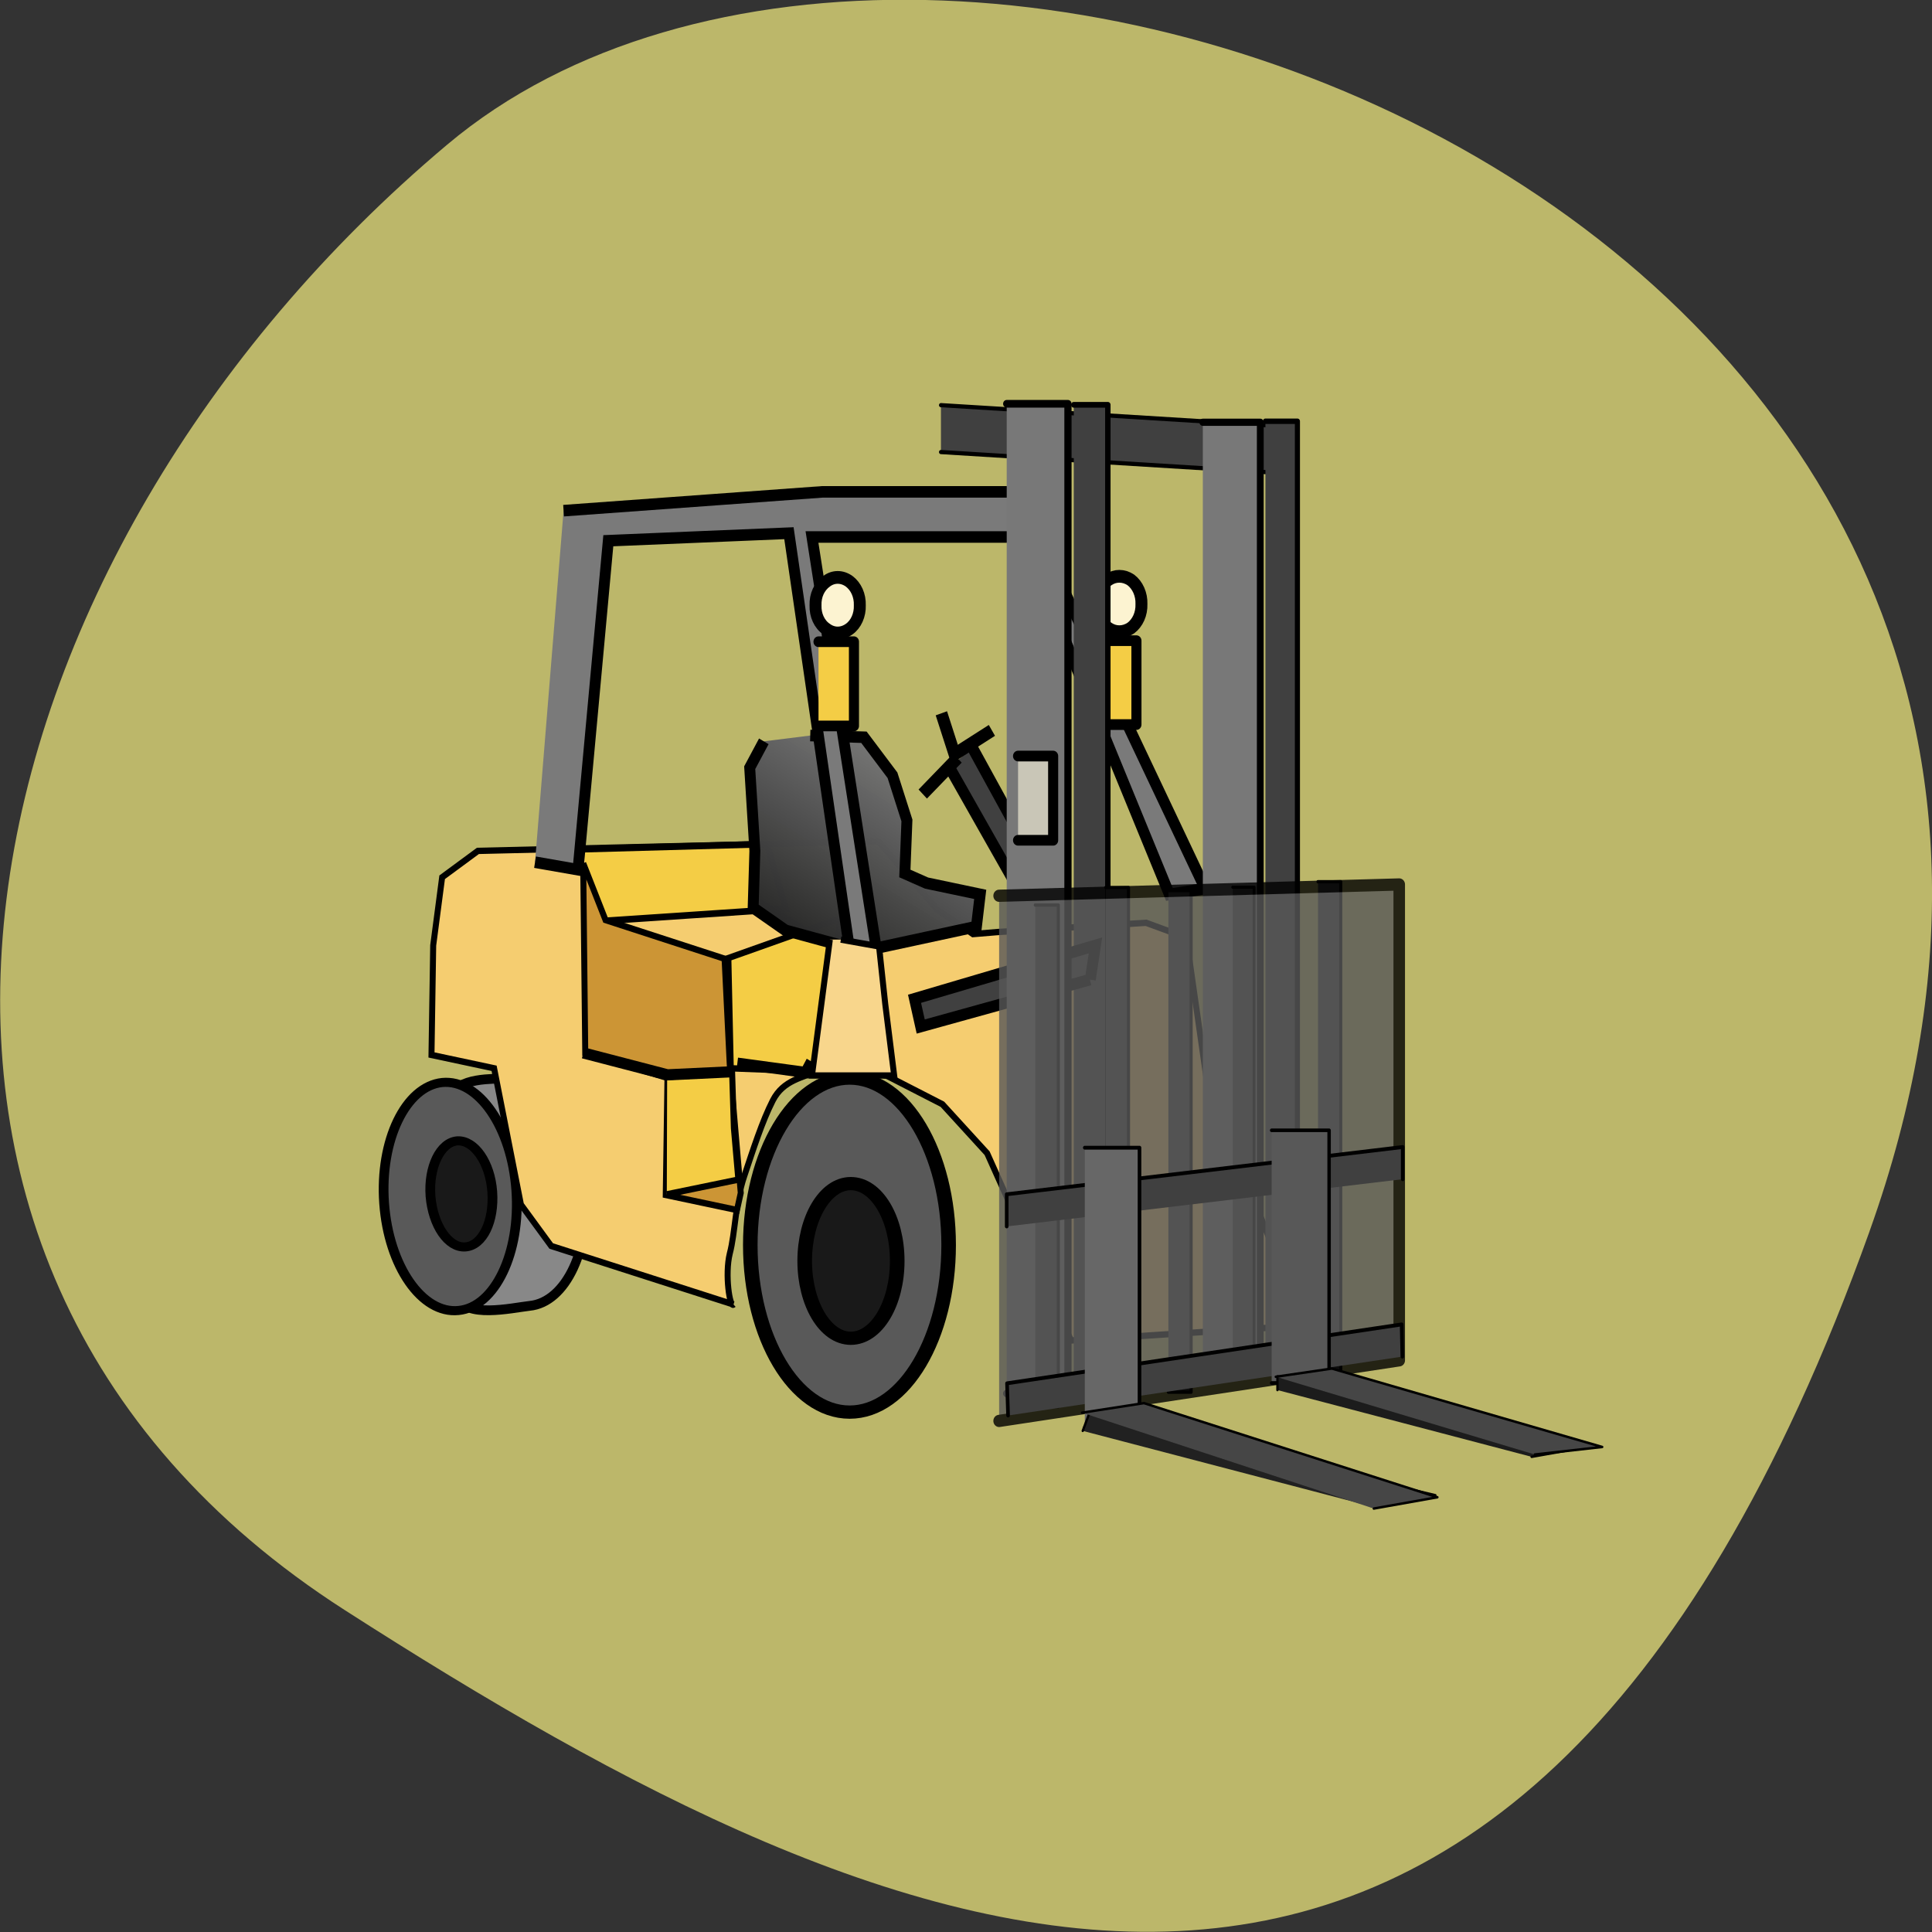 <svg xmlns="http://www.w3.org/2000/svg" xmlns:xlink="http://www.w3.org/1999/xlink" viewBox="0 0 22 22"><rect x="0" y="0" width="22" height="22" fill="#333333" stroke="none"/><defs><g id="4" clip-path="url(#3)"><path d="m 61.91 59.45 l 37.967 -1.013 v 42.668 l -37.967 5.433" transform="matrix(0.12 0 0 0.127 3.948 2.65)" fill="#585858" stroke="#000" stroke-linejoin="round" stroke-linecap="round" stroke-width="1.096"/></g><clipPath id="3"><path d="M 0,0 H22 V22 H0 z"/></clipPath><filter id="1" filterUnits="objectBoundingBox" x="0" y="0" width="22" height="22"><feColorMatrix type="matrix" in="SourceGraphic" values="0 0 0 0 1 0 0 0 0 1 0 0 0 0 1 0 0 0 1 0"/></filter><linearGradient id="0" gradientUnits="userSpaceOnUse" x1="41.548" y1="64.926" x2="51.986" y2="47.07"><stop stop-color="#202020"/><stop offset="1" stop-color="#757575" stop-opacity="0.988"/></linearGradient><mask id="2"><g filter="url(#1)"><path fill-opacity="0.808" d="M 0,0 H22 V22 H0 z"/></g></mask></defs><path d="m 21.289 14.02 c 4.105 -11.465 -10.656 -17.04 -16.199 -12.371 c -5.547 4.664 -7.441 12.664 -1.16 16.688 c 6.281 4.03 13.25 7.148 17.359 -4.316" fill="#bcb76a"/><g stroke="#000"><g fill-rule="evenodd"><g stroke-linejoin="round" stroke-linecap="round"><path d="m 223.85 509.78 c 0 25.602 -11.298 46.39 -25.14 46.39 c -13.837 0 -25.05 -20.784 -25.05 -46.39 c 0 -25.602 11.21 -46.39 25.05 -46.39 c 13.837 0 25.14 20.784 25.14 46.39" transform="matrix(-0.045 0 0 0.041 18.617 -6.723)" fill="#595959" stroke-width="3.685"/><path d="m 223.8 509.76 c 0 25.635 -11.19 46.35 -24.99 46.35 c -13.987 0 -25.18 -20.713 -25.18 -46.35 c 0 -25.635 11.19 -46.35 25.18 -46.35 c 13.801 0 24.99 20.713 24.99 46.35" transform="matrix(-0.021 0 0 0.019 13.863 4.673)" fill="#191919" stroke-width="7.923"/><path d="m 9.581 86.12 c 0.002 2.806 -0.807 7.293 -0.446 8.714 c 0.499 2.05 5.04 1.515 6.78 1.491 c 3.507 0.017 6.324 -4.562 6.322 -10.204 c -0.002 -5.642 -2.824 -10.219 -6.33 -10.235 c -1.737 -0.007 -4.829 -0.601 -5.986 1.264 c -1.121 1.838 -0.339 6.134 -0.339 8.97" transform="matrix(0.119 -0.012 0.011 0.127 3.076 2.828)" fill="#888" stroke-width="0.87"/><path d="m 223.85 509.82 c -0.008 25.593 -11.295 46.37 -25.17 46.31 c -13.737 0.061 -25.01 -20.697 -24.999 -46.29 c 0.008 -25.593 11.166 -46.36 25.03 -46.43 c 13.877 0.064 25.15 20.822 25.14 46.41" transform="matrix(-0.03 0.003 0.002 0.028 10.07 -1.245)" fill="#595959" stroke-width="3.685"/><path d="m 223.9 509.72 c -0.163 25.821 -11.229 46.45 -25.03 46.43 c -14.08 0.007 -25.1 -20.656 -25.21 -46.45 c -0.086 -25.491 11.253 -46.15 25.03 -46.43 c 13.805 0.022 25.13 20.957 25.21 46.45" transform="matrix(-0.014 0.001 0.001 0.013 7.527 6.77)" fill="#191919" stroke-width="7.923"/></g><g transform="matrix(0.12 0 0 0.127 3.948 2.65)"><path d="m 36.708 96.1 l -17.302 -5.249 l -2.873 -3.714 l -2.546 -12.217 l -5.942 -1.197 l 0.163 -9.823 l 0.849 -6.109 l 3.395 -2.364 l 38 -0.859 l 5.582 6.109 l 3.395 2.21 l 2.351 -0.184 l 14.07 -0.829 l 3.82 1.32 l 1.991 13.14 l 9.206 21.641 l -22.13 1.351 l -7.966 -16.791 l -4.244 -4.39 l -5.256 -2.548 c 0 0 -4.897 -1.197 -6.431 -0.522 c -1.534 0.706 -3.395 0.859 -4.407 2.732 c -1.012 1.872 -1.861 4.39 -2.71 6.784 c -0.849 2.364 -0.849 5.065 -1.371 6.937 c -0.49 1.872 0 4.911 0.359 4.574" fill="#f5cd70" stroke-width="0.568"/><g fill="#f4cd45"><path d="m 23.715 61.751 l 9.239 -0.583 l 8.716 -0.553 l -1.796 -5.802 l -17.466 0.46" stroke-width="0.598"/><path d="m 36.446 74.919 l 7.606 0.276 l 1.469 -1.504 l 1.306 -12.217 l -10.61 3.561 l 0.229 9.854" stroke-width="0.568"/></g><g stroke-width="1.036"><path d="m 39.58 45.604 l -1.338 2.364 l 0.49 7.459 l -0.163 5.096 l 3.069 2.026 l 7.28 1.872 l 10.838 -2.21 l 0.359 -2.885 l -5.093 -1.013 l -2.057 -0.859 l 0.196 -4.758 l -1.371 -4.052 l -2.71 -3.407 l -5.093 -0.153" fill="url(#0)"/><path d="m 17.871 56.44 l 4.081 0.675 l 2.873 -29.499 l 17.14 -0.675 l 5.746 37.3 h 2.546 l -6.105 -36.958 h 20.01 l 13.907 32.05 l 3.395 -0.522 l -17.825 -35.577 h -18.478 l -24.582 1.688" fill="#7a7a7a"/></g></g></g><g stroke-linejoin="round" stroke-linecap="round"><g transform="matrix(0.12 0 0 0.127 3.948 2.65)"><path d="m 71.61 36.58 h 3.33 v 7.521 h -3.33" fill="#f4cd45" stroke-width="0.957"/><path d="m 56.39 15.461 l 32.613 1.903 v 4.205 l -32.613 -1.903" fill="#404040" stroke-width="0.376"/></g><path d="m 15.741 -2.084 c 0.029 0.784 -0.316 1.486 -0.891 1.892 c -0.604 0.378 -1.322 0.378 -1.897 0 c -0.604 -0.405 -0.949 -1.108 -0.92 -1.892 c -0.029 -0.757 0.316 -1.486 0.92 -1.892 c 0.575 -0.378 1.293 -0.378 1.897 0 c 0.575 0.405 0.92 1.135 0.891 1.892" transform="matrix(0.136 0 0 0.145 10.857 7.18)" fill="#fcf3d1"/><path d="m 68.994 15.43 h 3.232 v 88.9 h -3.232" transform="matrix(0.12 0 0 0.127 3.948 2.65)" fill="#404040" stroke-width="0.514"/></g><g transform="matrix(0.12 0 0 0.127 3.948 2.65)"><path d="m 70.53 66.969 l -16.06 4.205 l -0.588 -2.486 l 17.17 -4.789 l -0.49 3.07" fill="#404040" fill-rule="evenodd" stroke-width="1.036"/><path d="m 56.43 43.09 l 1.338 3.929" fill="none" stroke-width="1.136"/><g stroke-linejoin="round" stroke-linecap="round"><path d="m 57.18 47.907 l 8.553 14.274 l 2.122 -1.381 l -8.455 -14.581" fill="#404040" fill-rule="evenodd" stroke-width="1.036"/><path d="m 62.63 15.338 h 5.811 v 88.74 h -5.811" fill="#787878" stroke-width="0.685"/><g fill="#404040"><path d="m 87.18 16.903 h 3.036 v 84.2 h -3.036" stroke-width="0.484"/><path d="m 72.03 58.712 h 2.155 v 44.97 h -2.155" stroke-width="0.298"/></g><path d="m 81.24 16.995 h 5.452 v 84.05 h -5.452" fill="#787878" stroke-width="0.645"/></g><path d="m 22.441 56.56 l 0.196 17.01 l 7.802 2.21 l -0.163 10.498 l 6.758 1.351 l 0.359 -1.535 l -1.045 -11.511 l -0.49 -9.485 l -11.295 -3.469 l -2.122 -5.096" fill="#cc9535" fill-rule="evenodd" stroke-width="0.568"/><g fill="#404040" stroke-linejoin="round" stroke-linecap="round"><path d="m 84.08 58.681 h 2.024 v 42.576 h -2.024" stroke-width="0.28"/><g stroke-width="0.298"><path d="m 65.34 60.28 h 2.187 v 44.97 h -2.187"/><path d="m 77.972 58.988 h 2.155 v 44.97 h -2.155"/><path d="m 92.17 58.19 h 2.155 v 44.97 h -2.155"/></g></g></g></g><use xlink:href="#4" mask="url(#2)"/><g stroke="#000"><g transform="matrix(0.12 0 0 0.127 3.948 2.65)"><g stroke-linejoin="round" stroke-linecap="round"><g fill="#404040" stroke-width="0.344"><path d="m 62.63 89.1 v -2.885 l 37.575 -4.236 v 2.885"/><path d="m 62.759 106.05 l -0.098 -2.885 l 37.445 -5.28 l 0.065 2.885"/></g><path d="m 70.04 82.04 h 5.191 v 25.11 h -5.191" fill="#676767" stroke-width="0.345"/><path d="m 87.77 80.48 h 5.452 v 22.654 h -5.452" fill="#585858" stroke-width="0.325"/><g stroke-width="0.221"><path d="m 69.843 107.43 l 0.62 -1.566 l 32.842 7.336 l -6.04 1.013" fill="#212121"/><path d="m 69.778 105.8 l 5.876 -0.859 l 27.847 8.441 l -6.04 1.013" fill="#464646"/><path d="m 88.32 103.77 v -1.228 l 30.16 6.201 l -6.04 1.013" fill="#1c1c1c"/><path d="m 88.16 102.58 l 5.321 -0.737 l 25.66 7.03 l -6.399 0.675" fill="#464646"/></g></g><path d="m 37.07 74.46 l 6.464 0.829 l 0.555 -0.982" fill="none"/><path d="m 45.848 63.38 l -1.698 12.186 h 7.802 l -0.849 -6.416 l -0.588 -5.157 l -3.624 -0.614" fill="#f8d68c" fill-rule="evenodd" stroke-width="0.568"/><path d="m 44.771 36.672 h 3.363 v 7.551 h -3.363" fill="#f4cd45" stroke-linejoin="round" stroke-linecap="round" stroke-width="0.957"/></g><path d="m 15.741 -2.073 c 0.029 0.757 -0.316 1.486 -0.891 1.865 c -0.604 0.405 -1.322 0.405 -1.897 0 c -0.604 -0.378 -0.949 -1.108 -0.92 -1.865 c -0.029 -0.784 0.316 -1.486 0.92 -1.892 c 0.575 -0.405 1.293 -0.405 1.897 0 c 0.575 0.405 0.92 1.108 0.891 1.892" transform="matrix(0.136 0 0 0.145 7.65 7.194)" fill="#fcf3d1" stroke-linejoin="round" stroke-linecap="round"/><g transform="matrix(0.12 0 0 0.127 3.948 2.65)"><path d="m 30.374 86.22 l 6.79 -1.32 l -0.424 -4.604 l -0.163 -4.911 l -6.17 0.307" fill="#f4cd45" fill-rule="evenodd" stroke-width="0.568"/><path d="m 63.706 46.924 h 3.33 v 7.551 h -3.33" fill="#c9c6b7" stroke-linejoin="round" stroke-linecap="round" stroke-width="0.957"/><g fill="none"><g stroke-width="1.136"><path d="m 54.663 50.33 l 3.297 -3.223"/><path d="m 57.666 46.771 l 3.558 -2.149"/></g><path d="m 22.441 73.54 l 7.998 1.965 l 6.17 -0.276"/></g></g></g></svg>